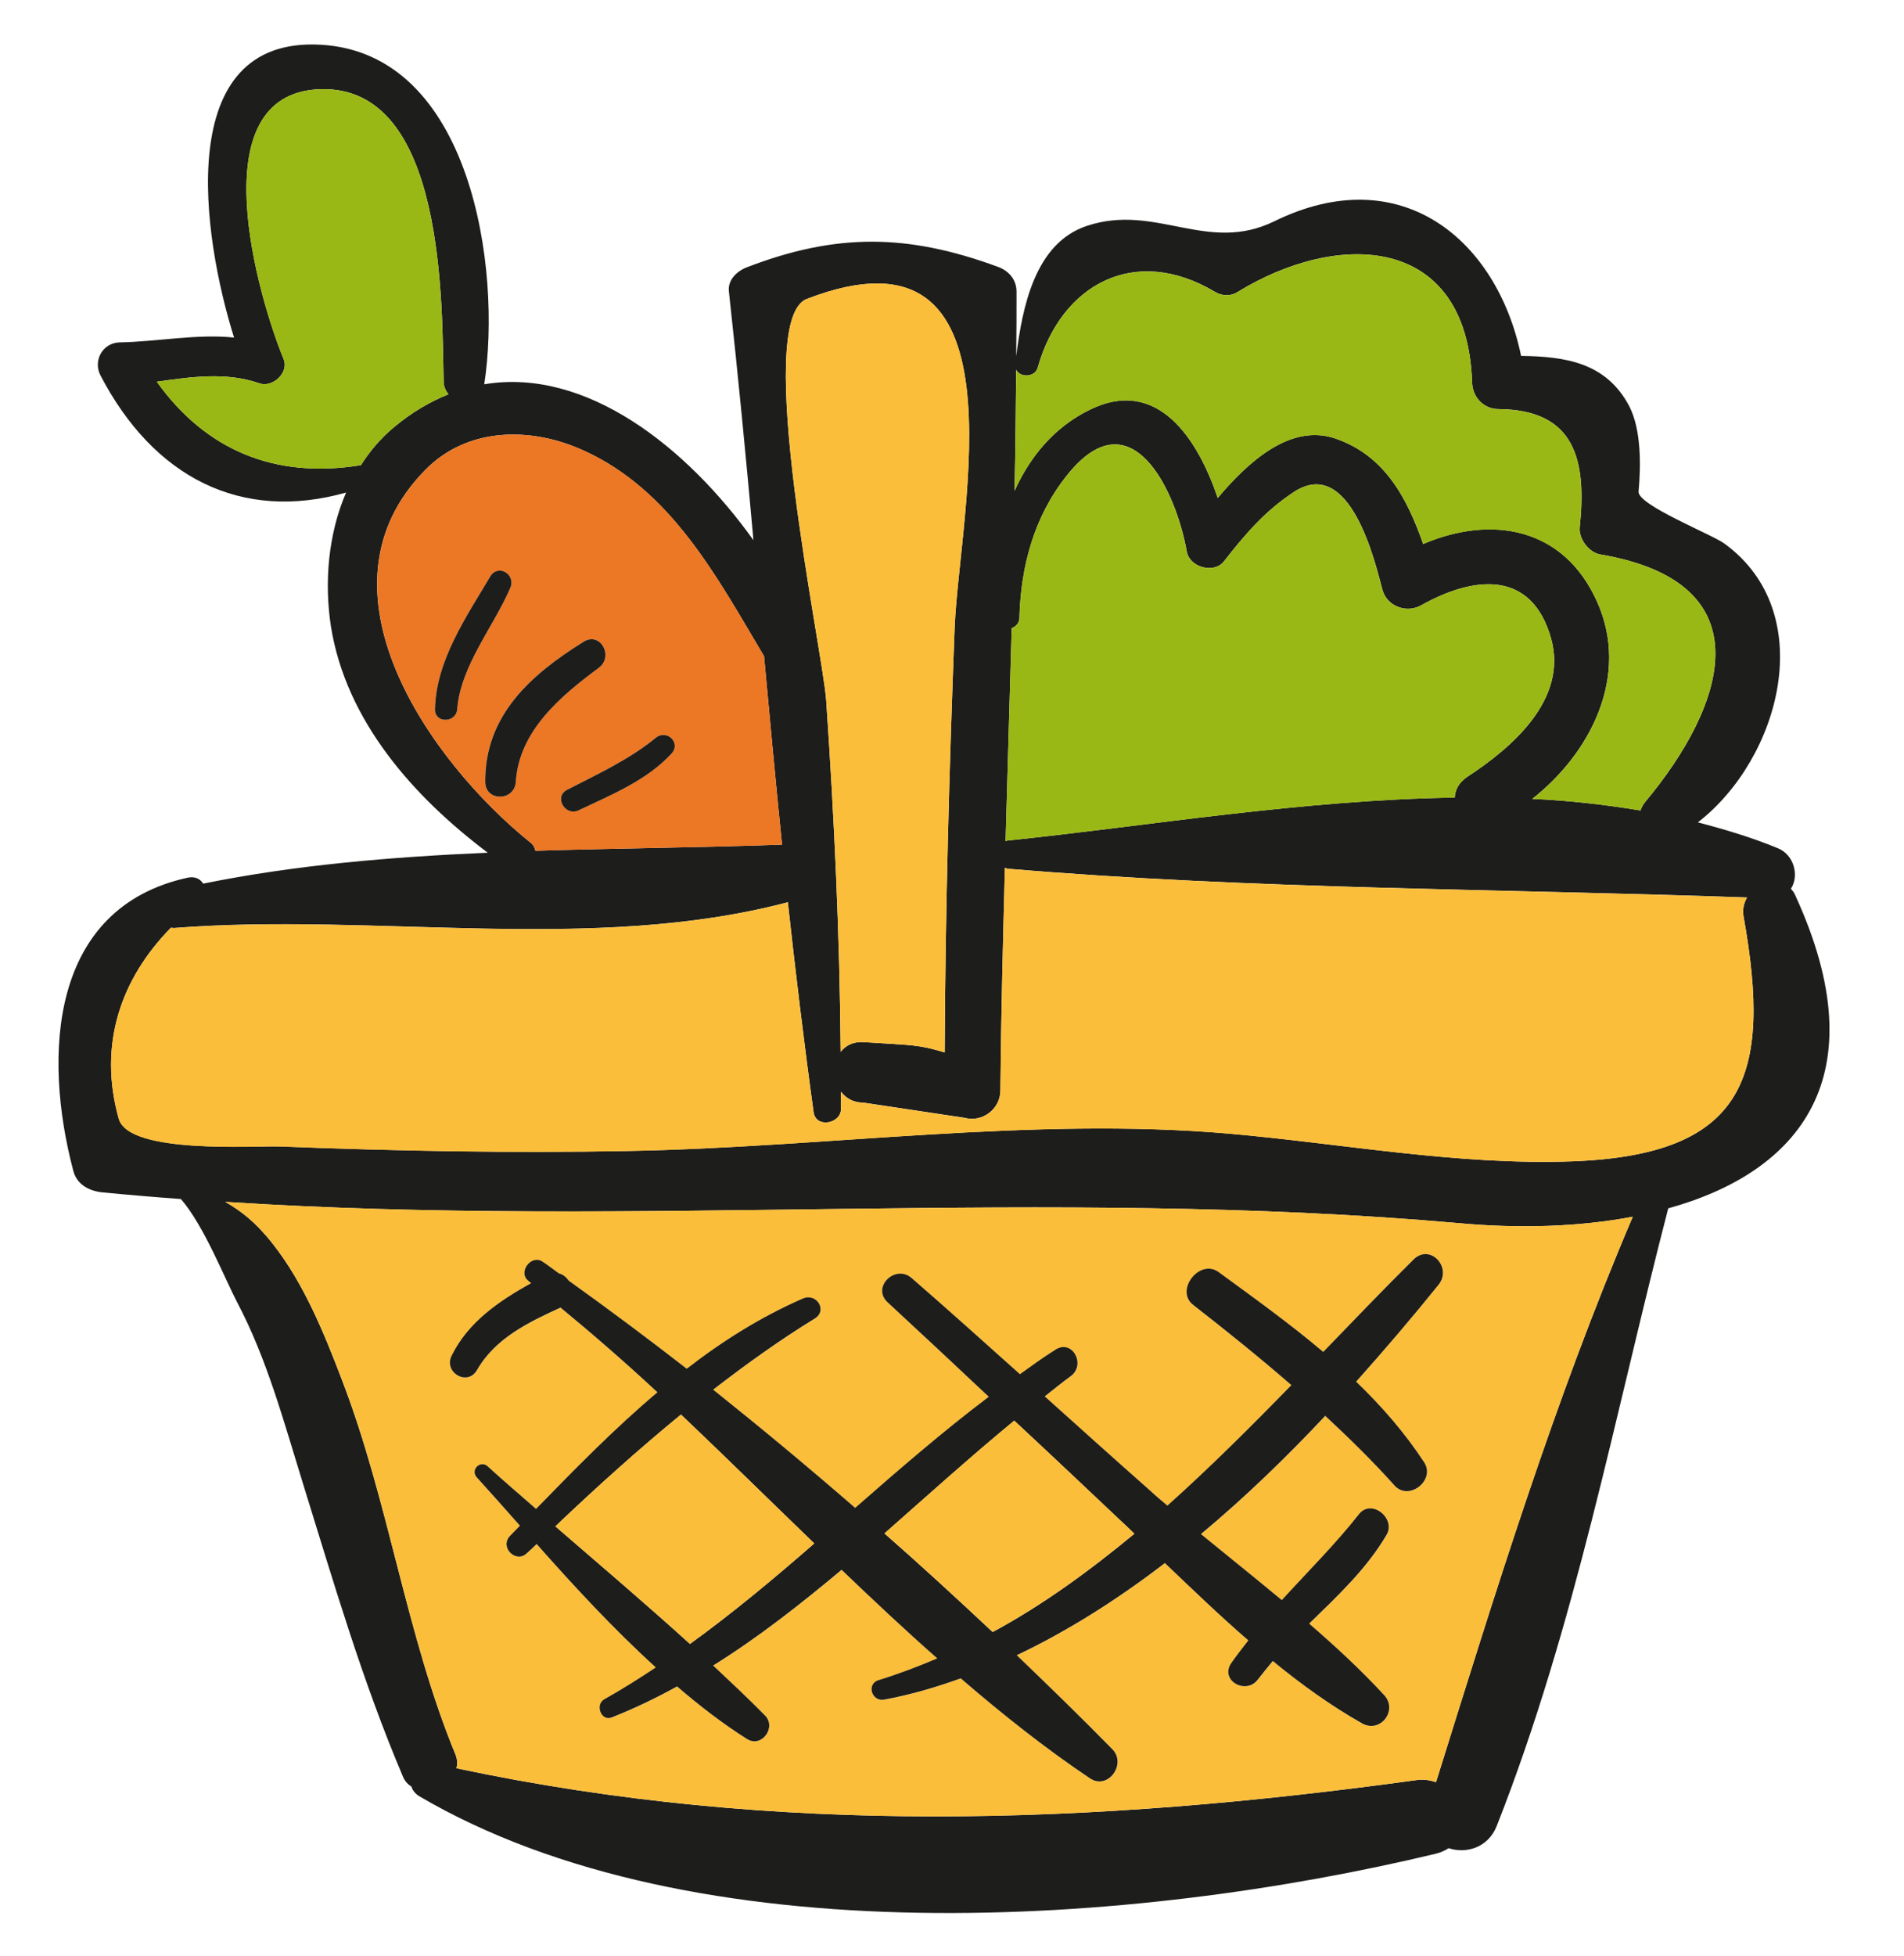 <?xml version="1.0" encoding="utf-8"?>
<!-- Generator: Adobe Illustrator 16.0.0, SVG Export Plug-In . SVG Version: 6.00 Build 0)  -->
<!DOCTYPE svg PUBLIC "-//W3C//DTD SVG 1.1//EN" "http://www.w3.org/Graphics/SVG/1.1/DTD/svg11.dtd">
<svg version="1.1" id="Ebene_1" xmlns="http://www.w3.org/2000/svg" xmlns:xlink="http://www.w3.org/1999/xlink" x="0px" y="0px"
	 width="59.131px" height="60.711px" viewBox="0 0 59.131 60.711" enable-background="new 0 0 59.131 60.711" xml:space="preserve">
<g>
	<path fill="#1D1D1B" d="M55.748,27.779c2.61,5.66,0.11,8.609-3.939,9.729c-1.671,6.44-2.881,12.97-5.33,19.181
		c-0.271,0.67-0.95,0.859-1.49,0.68c-0.11,0.07-0.23,0.13-0.391,0.17c-9.329,2.24-23.01,3.25-31.59-1.79
		c-0.12-0.08-0.199-0.18-0.229-0.29c-0.11-0.07-0.2-0.16-0.26-0.3c-1.28-3.01-2.15-6.021-3.12-9.141
		c-0.58-1.869-1.101-3.819-2.021-5.569c-0.41-0.78-1.04-2.4-1.76-3.23c-0.82-0.06-1.65-0.13-2.47-0.21
		c-0.4-0.05-0.761-0.25-0.87-0.66c-0.95-3.58-0.74-8.18,3.569-9.109c0.221-0.04,0.381,0.05,0.461,0.189
		c2.859-0.58,5.84-0.83,8.84-0.96c-2.311-1.74-4.4-4.09-4.87-7.02c-0.21-1.36-0.09-2.86,0.47-4.16c-3.26,0.92-5.979-0.47-7.63-3.64
		c-0.23-0.45,0.06-1,0.59-1.021c1.18-0.02,2.39-0.27,3.561-0.15c-0.98-3.119-1.931-9.34,2.68-9.09c4.689,0.25,5.64,6.96,5.09,10.54
		c3.17-0.529,6.3,1.96,8.36,4.84c-0.23-2.569-0.48-5.149-0.761-7.71c-0.05-0.38,0.271-0.659,0.58-0.77
		c2.771-1.061,4.98-1.03,7.761-0.01c0.34,0.12,0.59,0.39,0.59,0.779c0,0.66,0,1.33-0.01,2c0.189-1.489,0.569-3.52,2.21-4.05
		c2.13-0.7,3.729,0.88,5.81-0.14c3.92-1.92,6.91,0.56,7.66,4.18c1.37,0.021,2.64,0.2,3.359,1.561c0.381,0.739,0.36,1.869,0.29,2.649
		c-0.04,0.42,2.301,1.34,2.671,1.62c2.96,2.16,1.72,6.68-0.83,8.65c0.84,0.22,1.68,0.47,2.479,0.8c0.521,0.21,0.67,0.87,0.41,1.26
		C55.668,27.649,55.718,27.699,55.748,27.779z M48.838,36.048c5.351-0.2,6.21-2.6,5.311-7.6c-0.04-0.21,0.01-0.42,0.109-0.59
		c-7.609-0.271-15.35-0.25-22.939-0.891c-0.04,0-0.07-0.02-0.11-0.029c-0.06,2.3-0.12,4.609-0.14,6.909c0,0.57-0.55,1-1.11,0.851
		c-1.04-0.16-2.09-0.311-3.14-0.471c-0.32,0-0.55-0.14-0.7-0.34c0,0.181,0,0.351,0,0.53c0,0.47-0.78,0.61-0.85,0.11
		c-0.301-2.17-0.561-4.34-0.801-6.521c-6.08,1.601-12.84,0.311-19.069,0.8c-0.03,0-0.061-0.01-0.09-0.01
		c-1.551,1.58-2.271,3.62-1.62,5.93c0.31,1.11,4.25,0.83,5.01,0.86c3.59,0.14,7.189,0.21,10.79,0.14
		c6.149-0.109,12.54-1.069,18.67-0.539C41.688,35.499,45.278,36.178,48.838,36.048z M51.098,24.888c2.48-2.97,3.79-6.8-1.409-7.68
		c-0.341-0.06-0.66-0.48-0.63-0.83c0.22-2.09-0.131-3.66-2.521-3.68c-0.46,0-0.81-0.37-0.82-0.83c-0.159-4.63-4.189-4.71-7.29-2.8
		c-0.199,0.13-0.479,0.12-0.68,0c-2.51-1.5-4.79-0.24-5.52,2.34c-0.08,0.31-0.551,0.319-0.67,0.069
		c-0.011,1.261-0.021,2.511-0.051,3.761c0.48-1.061,1.23-1.98,2.34-2.521c2.11-1.04,3.36,0.931,3.971,2.74
		c0.96-1.14,2.26-2.31,3.64-1.85c1.54,0.52,2.24,1.85,2.74,3.279c2.08-0.89,4.36-0.56,5.41,1.811c1.01,2.279-0.2,4.67-2.021,6.1
		c1.141,0.05,2.26,0.18,3.36,0.36C50.979,25.069,51.028,24.968,51.098,24.888z M45.559,24.119c1.38-0.9,3.149-2.4,2.609-4.311
		c-0.6-2.109-2.37-1.949-4.03-1.02c-0.46,0.26-1.079,0.03-1.21-0.5c-0.21-0.78-0.989-4.2-2.77-3c-0.9,0.6-1.49,1.3-2.15,2.14
		c-0.31,0.391-1.06,0.181-1.149-0.3c-0.34-1.91-1.73-4.86-3.71-2.39c-1.03,1.279-1.45,2.83-1.49,4.46
		c-0.01,0.149-0.12,0.26-0.24,0.3c-0.06,2.21-0.13,4.41-0.189,6.61c0.029-0.011,0.06-0.021,0.09-0.021
		c4.26-0.439,9.13-1.26,13.859-1.33C45.188,24.529,45.298,24.298,45.559,24.119z M50.708,37.768c-1.68,0.32-3.55,0.37-5.399,0.2
		c-12.78-1.13-25.521,0.17-38.311-0.66c0.48,0.28,0.93,0.61,1.48,1.311c0.96,1.22,1.59,2.77,2.14,4.21
		c1.46,3.79,1.99,7.91,3.53,11.64c0.06,0.15,0.06,0.29,0.029,0.42c9.96,2.11,19.74,1.75,29.79,0.37c0.23-0.04,0.44,0,0.63,0.061
		C46.448,49.399,48.269,43.478,50.708,37.768z M29.648,19.468c0.149-3.609,2.359-12.87-4.59-10.189
		c-1.721,0.66,0.489,10.87,0.6,12.46c0.25,3.64,0.42,7.27,0.45,10.91c0.149-0.19,0.38-0.32,0.71-0.301
		c1.54,0.101,1.68,0.07,2.52,0.32C29.358,28.268,29.479,23.869,29.648,19.468z M24.288,26.218c-0.2-1.95-0.38-3.899-0.56-5.85
		c-1.46-2.45-2.881-5.16-5.62-6.391c-1.61-0.729-3.58-0.729-4.891,0.601c-3.67,3.7,0.141,9.07,3.261,11.58
		c0.09,0.069,0.13,0.16,0.149,0.25C19.208,26.329,21.788,26.308,24.288,26.218z M13.928,12.239c-0.08-0.101-0.14-0.221-0.149-0.37
		c-0.061-2.32,0.09-9.22-3.83-9.101c-3.811,0.12-1.9,6.54-1.14,8.381c0.17,0.42-0.341,0.89-0.75,0.75
		c-1.04-0.36-2.12-0.2-3.19-0.051c1.51,2.11,3.65,3.03,6.34,2.591c0.28-0.44,0.62-0.841,1.03-1.181
		C12.788,12.798,13.358,12.468,13.928,12.239z"/>
	<path fill="#FBBE3A" d="M54.148,28.449c0.899,5,0.04,7.399-5.311,7.6c-3.56,0.13-7.149-0.55-10.68-0.859
		c-6.13-0.53-12.521,0.43-18.67,0.539c-3.601,0.07-7.2,0-10.79-0.14c-0.76-0.03-4.7,0.25-5.01-0.86c-0.65-2.31,0.069-4.35,1.62-5.93
		c0.029,0,0.06,0.01,0.09,0.01c6.229-0.489,12.989,0.801,19.069-0.8c0.24,2.181,0.5,4.351,0.801,6.521
		c0.069,0.5,0.85,0.359,0.85-0.11c0-0.18,0-0.35,0-0.53c0.15,0.2,0.38,0.34,0.7,0.34c1.05,0.16,2.1,0.311,3.14,0.471
		c0.561,0.149,1.11-0.28,1.11-0.851c0.02-2.3,0.08-4.609,0.14-6.909c0.04,0.01,0.07,0.029,0.11,0.029
		c7.59,0.641,15.33,0.62,22.939,0.891C54.158,28.029,54.108,28.239,54.148,28.449z"/>
	<path fill="#99B815" d="M49.688,17.208c5.199,0.88,3.89,4.71,1.409,7.68c-0.069,0.08-0.119,0.181-0.149,0.271
		c-1.101-0.181-2.22-0.311-3.36-0.36c1.82-1.43,3.03-3.82,2.021-6.1c-1.05-2.37-3.33-2.7-5.41-1.811c-0.5-1.43-1.2-2.76-2.74-3.279
		c-1.38-0.46-2.68,0.71-3.64,1.85c-0.61-1.81-1.86-3.78-3.971-2.74c-1.109,0.54-1.859,1.46-2.34,2.521
		c0.03-1.25,0.04-2.5,0.051-3.761c0.119,0.25,0.59,0.24,0.67-0.069c0.729-2.58,3.01-3.84,5.52-2.34c0.2,0.12,0.48,0.13,0.68,0
		c3.101-1.91,7.131-1.83,7.29,2.8c0.011,0.46,0.36,0.83,0.82,0.83c2.39,0.02,2.74,1.59,2.521,3.68
		C49.028,16.728,49.348,17.149,49.688,17.208z"/>
	<path fill="#99B815" d="M48.168,19.808c0.54,1.91-1.229,3.41-2.609,4.311c-0.261,0.18-0.37,0.41-0.381,0.64
		c-4.729,0.07-9.6,0.891-13.859,1.33c-0.03,0-0.061,0.01-0.09,0.021c0.06-2.2,0.13-4.4,0.189-6.61c0.12-0.04,0.23-0.15,0.24-0.3
		c0.04-1.63,0.46-3.181,1.49-4.46c1.979-2.471,3.37,0.479,3.71,2.39c0.09,0.48,0.84,0.69,1.149,0.3c0.66-0.84,1.25-1.54,2.15-2.14
		c1.78-1.2,2.56,2.22,2.77,3c0.131,0.53,0.75,0.76,1.21,0.5C45.798,17.859,47.568,17.699,48.168,19.808z"/>
	<path fill="#FBBE3A" d="M45.309,37.968c1.85,0.17,3.72,0.12,5.399-0.2c-2.439,5.71-4.26,11.631-6.11,17.551
		c-0.189-0.061-0.399-0.101-0.63-0.061c-10.05,1.38-19.83,1.74-29.79-0.37c0.03-0.13,0.03-0.27-0.029-0.42
		c-1.54-3.729-2.07-7.85-3.53-11.64c-0.55-1.44-1.18-2.99-2.14-4.21c-0.551-0.7-1-1.03-1.48-1.311
		C19.788,38.138,32.528,36.838,45.309,37.968z M44.678,39.878c0.431-0.54-0.27-1.29-0.779-0.78c-0.931,0.92-1.86,1.891-2.801,2.87
		c-1.029-0.87-2.14-1.67-3.25-2.479c-0.59-0.431-1.369,0.569-0.789,1.02c1.039,0.811,2.06,1.63,3.05,2.49
		c-1.25,1.28-2.521,2.55-3.851,3.74c-0.18-0.15-0.359-0.3-0.529-0.46c-1.101-0.971-2.19-1.95-3.28-2.931
		c0.27-0.21,0.53-0.43,0.81-0.63c0.48-0.359,0.04-1.16-0.479-0.819c-0.38,0.239-0.74,0.5-1.101,0.76c-1.119-1-2.229-2-3.359-2.98
		c-0.51-0.45-1.26,0.28-0.75,0.75c1.05,0.971,2.1,1.95,3.14,2.931c-1.43,1.08-2.79,2.26-4.149,3.449
		c-1.45-1.26-2.921-2.479-4.41-3.67c1.01-0.779,2.05-1.529,3.16-2.21c0.399-0.25,0.05-0.8-0.37-0.62
		c-1.311,0.57-2.5,1.32-3.61,2.181c-1.21-0.94-2.43-1.851-3.66-2.73c-0.08-0.109-0.18-0.2-0.31-0.229c-0.17-0.12-0.33-0.25-0.5-0.36
		c-0.351-0.25-0.79,0.32-0.45,0.59c0.03,0.021,0.05,0.05,0.09,0.07c-1,0.56-1.95,1.2-2.47,2.25c-0.26,0.52,0.479,0.96,0.78,0.46
		c0.569-1,1.6-1.49,2.6-1.95c1.02,0.84,2.03,1.72,3.01,2.63c-1.33,1.12-2.56,2.38-3.77,3.62c-0.5-0.439-1.011-0.87-1.5-1.32
		c-0.23-0.21-0.551,0.11-0.34,0.341c0.439,0.489,0.89,0.989,1.34,1.5c-0.101,0.1-0.2,0.21-0.311,0.319
		c-0.33,0.351,0.19,0.87,0.53,0.53c0.1-0.09,0.2-0.18,0.3-0.28c1.17,1.32,2.391,2.641,3.7,3.83c-0.521,0.351-1.05,0.681-1.6,0.99
		c-0.301,0.17-0.091,0.7,0.239,0.56c0.7-0.279,1.37-0.6,2.021-0.96c0.7,0.601,1.41,1.15,2.17,1.63c0.45,0.29,0.93-0.359,0.56-0.729
		c-0.52-0.53-1.069-1.04-1.609-1.55c1.399-0.87,2.71-1.9,3.989-2.971c0.98,0.94,1.96,1.86,2.971,2.75
		c-0.59,0.25-1.19,0.48-1.811,0.671c-0.399,0.109-0.229,0.68,0.16,0.609c0.811-0.149,1.601-0.38,2.38-0.66
		c1.29,1.11,2.61,2.16,4.01,3.101c0.561,0.38,1.15-0.44,0.7-0.9c-0.96-0.979-1.96-1.95-2.97-2.92c1.6-0.76,3.14-1.74,4.6-2.86
		c0.851,0.811,1.7,1.631,2.591,2.4c-0.181,0.24-0.37,0.47-0.54,0.72c-0.341,0.54,0.479,0.98,0.84,0.49
		c0.149-0.189,0.3-0.38,0.46-0.57c0.89,0.73,1.81,1.391,2.78,1.94c0.569,0.31,1.109-0.41,0.68-0.88c-0.72-0.78-1.51-1.51-2.33-2.22
		c0.87-0.851,1.77-1.681,2.4-2.75c0.31-0.511-0.461-1.141-0.851-0.65c-0.74,0.94-1.6,1.79-2.399,2.67
		c-0.83-0.69-1.681-1.37-2.511-2.05c1.37-1.141,2.66-2.391,3.86-3.67c0.74,0.689,1.47,1.399,2.15,2.16
		c0.439,0.5,1.289-0.16,0.92-0.721c-0.61-0.93-1.33-1.75-2.11-2.5C43.028,41.869,43.888,40.859,44.678,39.878z"/>
	<path fill="#1D1D1B" d="M43.898,39.098c0.51-0.51,1.21,0.24,0.779,0.78c-0.79,0.98-1.649,1.99-2.56,3.01
		c0.78,0.75,1.5,1.57,2.11,2.5c0.369,0.561-0.48,1.221-0.92,0.721c-0.681-0.761-1.41-1.471-2.15-2.16
		c-1.2,1.279-2.49,2.529-3.86,3.67c0.83,0.68,1.681,1.359,2.511,2.05c0.8-0.88,1.659-1.729,2.399-2.67
		c0.39-0.49,1.16,0.14,0.851,0.65c-0.631,1.069-1.53,1.899-2.4,2.75c0.82,0.71,1.61,1.439,2.33,2.22c0.43,0.47-0.11,1.189-0.68,0.88
		c-0.971-0.55-1.891-1.21-2.78-1.94c-0.16,0.19-0.311,0.381-0.46,0.57c-0.36,0.49-1.181,0.05-0.84-0.49
		c0.17-0.25,0.359-0.479,0.54-0.72c-0.891-0.77-1.74-1.59-2.591-2.4c-1.46,1.12-3,2.101-4.6,2.86c1.01,0.97,2.01,1.94,2.97,2.92
		c0.45,0.46-0.14,1.28-0.7,0.9c-1.399-0.94-2.72-1.99-4.01-3.101c-0.779,0.28-1.569,0.511-2.38,0.66c-0.39,0.07-0.56-0.5-0.16-0.609
		c0.62-0.19,1.221-0.421,1.811-0.671c-1.011-0.89-1.99-1.81-2.971-2.75c-1.279,1.07-2.59,2.101-3.989,2.971
		c0.54,0.51,1.09,1.02,1.609,1.55c0.37,0.37-0.109,1.02-0.56,0.729c-0.76-0.479-1.47-1.029-2.17-1.63
		c-0.65,0.36-1.32,0.681-2.021,0.96c-0.33,0.141-0.54-0.39-0.239-0.56c0.55-0.31,1.079-0.64,1.6-0.99
		c-1.31-1.189-2.53-2.51-3.7-3.83c-0.1,0.101-0.2,0.19-0.3,0.28c-0.34,0.34-0.86-0.18-0.53-0.53c0.11-0.109,0.21-0.22,0.311-0.319
		c-0.45-0.511-0.9-1.011-1.34-1.5c-0.211-0.23,0.109-0.551,0.34-0.341c0.489,0.45,1,0.881,1.5,1.32c1.21-1.24,2.439-2.5,3.77-3.62
		c-0.979-0.91-1.99-1.79-3.01-2.63c-1,0.46-2.03,0.95-2.6,1.95c-0.301,0.5-1.04,0.06-0.78-0.46c0.52-1.05,1.47-1.69,2.47-2.25
		c-0.04-0.021-0.06-0.05-0.09-0.07c-0.34-0.27,0.1-0.84,0.45-0.59c0.17,0.11,0.33,0.24,0.5,0.36c0.13,0.029,0.229,0.12,0.31,0.229
		c1.23,0.88,2.45,1.79,3.66,2.73c1.11-0.86,2.3-1.61,3.61-2.181c0.42-0.18,0.77,0.37,0.37,0.62c-1.11,0.681-2.15,1.431-3.16,2.21
		c1.489,1.19,2.96,2.41,4.41,3.67c1.359-1.189,2.72-2.369,4.149-3.449c-1.04-0.98-2.09-1.96-3.14-2.931
		c-0.51-0.47,0.24-1.2,0.75-0.75c1.13,0.98,2.24,1.98,3.359,2.98c0.36-0.26,0.721-0.521,1.101-0.76
		c0.52-0.341,0.96,0.46,0.479,0.819c-0.279,0.2-0.54,0.42-0.81,0.63c1.09,0.98,2.18,1.96,3.28,2.931c0.17,0.16,0.35,0.31,0.529,0.46
		c1.33-1.19,2.601-2.46,3.851-3.74c-0.99-0.86-2.011-1.68-3.05-2.49c-0.58-0.45,0.199-1.45,0.789-1.02
		c1.11,0.81,2.221,1.609,3.25,2.479C42.038,40.989,42.968,40.018,43.898,39.098z M35.229,47.609c-0.141-0.141-0.28-0.271-0.42-0.4
		c-1.101-1.04-2.2-2.08-3.311-3.11c-1.36,1.12-2.689,2.32-4.03,3.5c1.141,1,2.261,2.03,3.36,3.061
		C32.388,49.819,33.838,48.758,35.229,47.609z M25.288,47.909c-1.38-1.33-2.75-2.681-4.14-4c-1.34,1.1-2.63,2.26-3.9,3.47
		c1.4,1.21,2.811,2.41,4.18,3.65C22.769,50.058,24.038,48.999,25.288,47.909z"/>
	<path fill="#FBBE3A" d="M34.809,47.208c0.14,0.13,0.279,0.26,0.42,0.4c-1.391,1.149-2.841,2.21-4.4,3.05
		c-1.1-1.03-2.22-2.061-3.36-3.061c1.341-1.18,2.67-2.38,4.03-3.5C32.608,45.128,33.708,46.168,34.809,47.208z"/>
	<path fill="#FBBE3A" d="M25.059,9.279c6.949-2.681,4.739,6.58,4.59,10.189c-0.17,4.4-0.29,8.8-0.311,13.2
		c-0.84-0.25-0.979-0.22-2.52-0.32c-0.33-0.02-0.561,0.11-0.71,0.301c-0.03-3.641-0.2-7.271-0.45-10.91
		C25.548,20.149,23.338,9.939,25.059,9.279z"/>
	<path fill="#EC7724" d="M23.729,20.369c0.18,1.95,0.359,3.899,0.56,5.85c-2.5,0.09-5.08,0.11-7.66,0.19
		c-0.02-0.09-0.06-0.181-0.149-0.25c-3.12-2.51-6.931-7.88-3.261-11.58c1.311-1.33,3.28-1.33,4.891-0.601
		C20.848,15.208,22.269,17.918,23.729,20.369z M20.858,23.388c0.3-0.33-0.15-0.76-0.49-0.489c-0.81,0.67-1.83,1.14-2.76,1.619
		c-0.42,0.221-0.05,0.841,0.37,0.631C18.988,24.668,20.088,24.228,20.858,23.388z M18.598,20.728c0.471-0.35,0.051-1.13-0.47-0.81
		c-1.64,1.021-3.069,2.28-3.06,4.35c0,0.62,0.91,0.61,0.95,0C16.118,22.689,17.408,21.609,18.598,20.728z M15.848,18.249
		c0.181-0.41-0.369-0.76-0.619-0.36c-0.74,1.25-1.69,2.62-1.721,4.13c-0.01,0.44,0.65,0.431,0.69,0
		C14.298,20.678,15.328,19.458,15.848,18.249z"/>
	<path fill="#FBBE3A" d="M21.148,43.909c1.39,1.319,2.76,2.67,4.14,4c-1.25,1.09-2.52,2.149-3.86,3.12
		c-1.369-1.24-2.779-2.44-4.18-3.65C18.519,46.168,19.809,45.008,21.148,43.909z"/>
	<path fill="#1D1D1B" d="M20.368,22.899c0.34-0.271,0.79,0.159,0.49,0.489c-0.771,0.84-1.87,1.28-2.88,1.761
		c-0.42,0.21-0.79-0.41-0.37-0.631C18.538,24.039,19.559,23.569,20.368,22.899z"/>
	<path fill="#1D1D1B" d="M18.128,19.918c0.521-0.32,0.94,0.46,0.47,0.81c-1.189,0.881-2.479,1.961-2.579,3.54
		c-0.04,0.61-0.95,0.62-0.95,0C15.059,22.199,16.488,20.939,18.128,19.918z"/>
	<path fill="#1D1D1B" d="M15.229,17.888c0.25-0.399,0.8-0.05,0.619,0.36c-0.52,1.21-1.55,2.43-1.649,3.77
		c-0.04,0.431-0.7,0.44-0.69,0C13.538,20.508,14.488,19.138,15.229,17.888z"/>
	<path fill="#99B815" d="M13.778,11.869c0.01,0.149,0.069,0.27,0.149,0.37c-0.569,0.229-1.14,0.56-1.689,1.02
		c-0.41,0.34-0.75,0.74-1.03,1.181c-2.689,0.439-4.83-0.48-6.34-2.591c1.07-0.149,2.15-0.31,3.19,0.051
		c0.409,0.14,0.92-0.33,0.75-0.75c-0.761-1.841-2.671-8.261,1.14-8.381C13.868,2.649,13.718,9.548,13.778,11.869z"/>
</g>
<g>
</g>
<g>
</g>
<g>
</g>
<g>
</g>
<g>
</g>
<g>
</g>
<g>
</g>
<g>
</g>
<g>
</g>
<g>
</g>
<g>
</g>
</svg>
